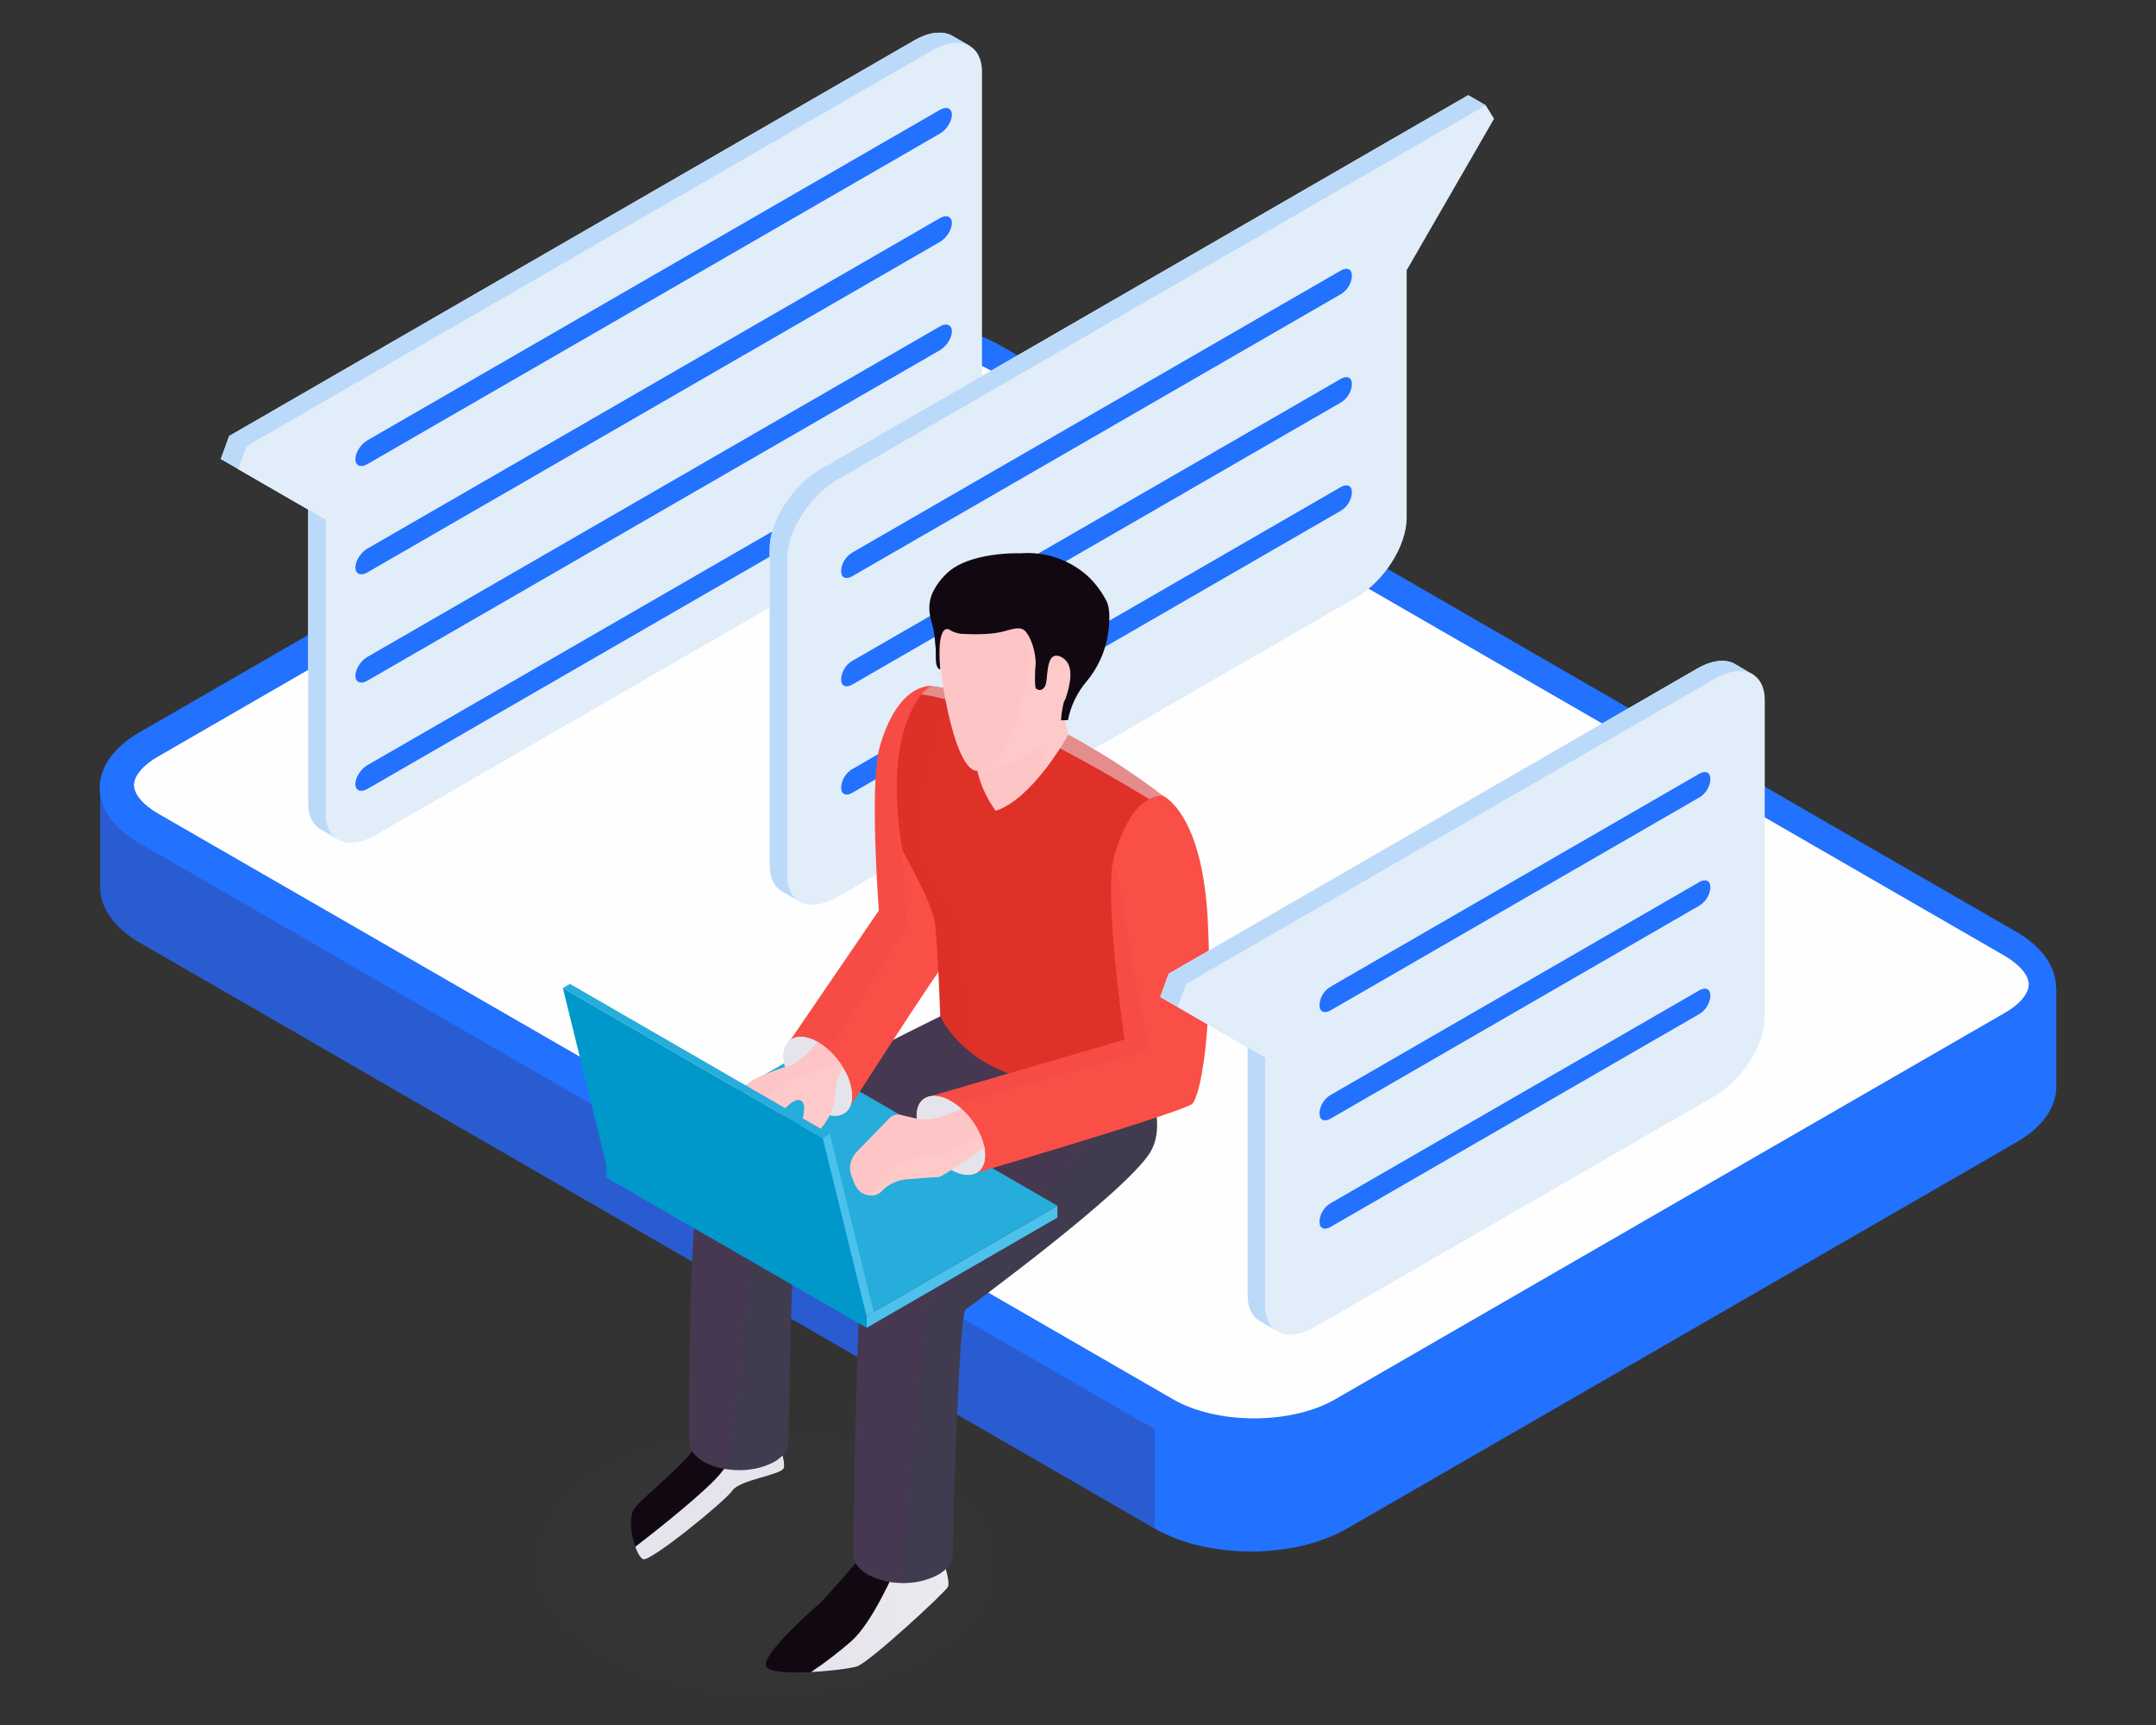<svg width="750" height="600" viewBox="0 0 750 600" fill="none" xmlns="http://www.w3.org/2000/svg">
<rect x="0" y="0" width="750" height="600" fill="#333333" stroke="none"/>
<path d="M715.31 343.4V378C715.31 385 710.69 392 701.46 397.31L468.59 531.68C450.12 542.31 420.18 542.31 401.71 531.68L48.71 327.91C39.48 322.55 34.86 315.59 34.86 308.59V273.39L69.92 277L281.55 154.92C300.02 144.24 329.91 144.24 348.38 154.92L666.26 338.34L715.31 343.4Z" fill="#2271FF"/>
<g opacity="0.5">
<path opacity="0.5" d="M401.71 452V531.64L48.71 327.87C39.48 322.51 34.86 315.55 34.86 308.55V273.35L69.92 277L401.71 452Z" fill="#421D46"/>
</g>
<path d="M701.36 362.69L468.47 497.09C450.01 507.75 420.08 507.75 401.61 497.09L48.53 293.31C30.07 282.65 30.07 265.37 48.53 254.71L281.42 120.32C299.88 109.66 329.81 109.66 348.28 120.32L701.36 324.09C719.82 334.75 719.82 352 701.36 362.69Z" fill="#2271FF"/>
<path d="M705.73 342.41C705.73 345.63 702.54 349.41 697.23 352.41L572.4 424.41L570.45 425.54L464.35 486.78C457.13 490.95 446.89 493.35 436.27 493.35C425.65 493.35 415.43 490.95 408.19 486.78L293.88 420.78L256.42 399.17L227.03 382.17L188.91 360.17L55.13 283.06C49.79 280 46.62 276.25 46.62 273.06C46.62 269.87 49.79 266.06 55.13 263.06L288 128.61C291.394 126.707 295.021 125.255 298.79 124.29C304.423 122.786 310.23 122.036 316.06 122.06C321.618 122.044 327.157 122.715 332.55 124.06C336.601 125.04 340.501 126.568 344.14 128.6L697.23 332.39C702.54 335.47 705.73 339.22 705.73 342.41Z" fill="#FFFEFF"/>
<path d="M436.27 489.46C426.34 489.46 416.82 487.26 410.16 483.46L295.85 417.46L258.39 395.85L57.1 279.64C52.31 276.89 50.57 274.19 50.57 273.04C50.57 271.89 52.31 269.19 57.09 266.44L290 132C293.096 130.27 296.404 128.949 299.84 128.07C305.136 126.671 310.593 125.975 316.07 126C321.298 125.987 326.508 126.622 331.58 127.89C335.284 128.762 338.848 130.145 342.17 132L695.26 335.81C700.01 338.57 701.78 341.33 701.78 342.41C701.78 343.49 700.04 346.26 695.25 349.04L570.43 421.04L568.43 422.18L462.33 483.41C455.73 487.26 446.22 489.46 436.27 489.46Z" fill="#FFFEFF"/>
<path d="M337.39 16L331.56 12.63C328.25 10.63 323.44 10.94 318.06 14.05L79.73 151.65L76.82 159.65L107.22 177.2V279.48C107.22 283.69 108.71 286.69 111.22 288.28L117.16 291.71L119.1 289.18C121.082 288.686 122.981 287.908 124.74 286.87L318.06 175.23C327.72 169.66 335.55 157.31 335.55 147.66V21.44C335.55 20.473 335.453 19.508 335.26 18.56L337.39 16Z" fill="url(#paint0_linear)"/>
<g style="mix-blend-mode:multiply">
<path d="M337.39 16L331.56 12.63C328.25 10.63 323.44 10.94 318.06 14.05L79.73 151.65L76.82 159.65L107.22 177.2V279.48C107.22 283.69 108.71 286.69 111.22 288.28L117.16 291.71L119.1 289.18C121.082 288.686 122.981 287.908 124.74 286.87L318.06 175.23C327.72 169.66 335.55 157.31 335.55 147.66V21.44C335.55 20.473 335.453 19.508 335.26 18.56L337.39 16Z" fill="#BBDAF9"/>
</g>
<path d="M82.88 163.21L113.28 180.76V283C113.28 292.66 121.11 296 130.76 290.39L324.12 178.75C333.77 173.17 341.6 160.82 341.6 151.17V25C341.6 15.34 333.77 12 324.12 17.61L85.79 155.16L82.88 163.21Z" fill="#E1EDF9"/>
<path d="M327 46.45L127.76 161.45C125.48 162.77 123.63 161.99 123.63 159.71C123.63 157.43 125.48 154.51 127.76 153.19L327 38.19C329.28 36.88 331.13 37.66 331.13 39.94C331.13 42.22 329.27 45.14 327 46.45Z" fill="#2271FF"/>
<path d="M327 84.12L127.76 199.12C125.48 200.43 123.63 199.65 123.63 197.37C123.63 195.09 125.48 192.17 127.76 190.85L327 75.86C329.28 74.54 331.13 75.32 331.13 77.6C331.13 79.88 329.27 82.8 327 84.12Z" fill="#2271FF"/>
<path d="M327 121.78L127.76 236.78C125.48 238.1 123.63 237.31 123.63 235.03C123.63 232.75 125.48 229.83 127.76 228.52L327 113.52C329.28 112.2 331.13 112.98 331.13 115.26C331.13 117.54 329.27 120.46 327 121.78Z" fill="#2271FF"/>
<path d="M327 159.44L127.76 274.44C125.48 275.76 123.63 274.98 123.63 272.7C123.63 270.42 125.48 267.5 127.76 266.18L327 151.18C329.28 149.86 331.13 150.65 331.13 152.93C331.13 155.21 329.27 158.13 327 159.44Z" fill="#2271FF"/>
<path d="M516.82 36.62L510.74 33.11L285.25 163.3C275.59 168.88 267.76 181.23 267.76 190.88V301.07C267.76 305.3 269.27 308.31 271.76 309.89L277.86 313.42L280.32 310.58C282.04 310.077 283.693 309.365 285.24 308.46L465.77 204.23C475.43 198.65 483.26 186.31 483.26 176.65V90.45L509.31 45.33L516.82 36.62Z" fill="#FFFEFF"/>
<g style="mix-blend-mode:multiply">
<path d="M516.82 36.62L510.74 33.11L285.25 163.3C275.59 168.88 267.76 181.23 267.76 190.88V301.07C267.76 305.3 269.27 308.31 271.76 309.89L277.86 313.42L280.32 310.58C282.04 310.077 283.693 309.365 285.24 308.46L465.77 204.23C475.43 198.65 483.26 186.31 483.26 176.65V90.45L509.31 45.33L516.82 36.62Z" fill="#BBDAF9"/>
</g>
<path d="M519.73 41.31L489.33 94V180.19C489.33 189.85 481.51 202.19 471.85 207.77L291.32 312C281.67 317.57 273.84 314.27 273.84 304.61V194.4C273.84 184.74 281.67 172.4 291.32 166.82L516.83 36.62L519.73 41.31Z" fill="#E1EDF9"/>
<path d="M466.44 102.32L296.44 200.45C294.33 201.67 292.62 200.95 292.62 198.84V198.22C292.746 196.992 293.156 195.809 293.82 194.768C294.483 193.726 295.38 192.854 296.44 192.22L466.44 94.09C468.55 92.87 470.26 93.59 470.26 95.7V96.32C470.134 97.549 469.724 98.731 469.06 99.772C468.397 100.814 467.5 101.686 466.44 102.32Z" fill="#2271FF"/>
<path d="M466.44 140L296.44 238.13C294.33 239.35 292.62 238.63 292.62 236.52V235.9C292.746 234.672 293.156 233.489 293.82 232.448C294.483 231.406 295.38 230.534 296.44 229.9L466.44 131.77C468.55 130.55 470.26 131.27 470.26 133.38V134C470.134 135.228 469.724 136.411 469.06 137.452C468.397 138.494 467.5 139.366 466.44 140Z" fill="#2271FF"/>
<path d="M466.44 177.64L296.44 275.78C294.33 277 292.62 276.27 292.62 274.16V273.54C292.743 272.311 293.153 271.128 293.817 270.086C294.48 269.044 295.379 268.172 296.44 267.54L466.44 169.4C468.55 168.18 470.26 168.91 470.26 171.02V171.64C470.137 172.869 469.727 174.052 469.063 175.094C468.4 176.136 467.501 177.008 466.44 177.64Z" fill="#2271FF"/>
<g style="mix-blend-mode:multiply" opacity="0.1">
<g style="mix-blend-mode:multiply" opacity="0.1">
<path d="M266.37 588.64C309.719 588.64 344.86 568.354 344.86 543.33C344.86 518.306 309.719 498.02 266.37 498.02C223.021 498.02 187.88 518.306 187.88 543.33C187.88 568.354 223.021 588.64 266.37 588.64Z" fill="#607080"/>
</g>
</g>
<path d="M266.48 579.64C267.36 581.64 274.69 581.97 282.15 581.58C289.03 581.23 296.01 580.29 298.08 579.64C302.34 578.32 328.67 553.99 329.73 552.02C330.79 550.05 327.73 541.82 327.73 541.82L313.84 540.43L301.5 539.2C301.5 539.2 287.9 555.32 284.5 558.29C281.1 561.26 264.84 575.73 266.48 579.64Z" fill="#110812"/>
<path d="M221 538C221.81 540.32 222.84 542 223.75 542.36C226.33 543.23 252.21 522.23 254.75 518.48C257.29 514.73 271.75 513.02 272.61 510.7C273.47 508.38 270.61 501.3 270.61 501.3C266.906 499.575 263.075 498.137 259.15 497C252.92 495.19 246.2 494.42 244.74 498.68C241.87 507.01 223.45 520.52 220.58 524.85C218.71 527.63 219.51 533.8 221 538Z" fill="#110812"/>
<path style="mix-blend-mode:multiply" d="M282.15 581.58C289.03 581.23 296.01 580.29 298.08 579.64C302.34 578.32 328.67 553.99 329.73 552.02C330.79 550.05 327.73 541.82 327.73 541.82L313.84 540.43C310.64 548.08 303.24 564.56 296.14 570.86C291.701 574.717 287.029 578.297 282.15 581.58Z" fill="url(#paint1_linear)"/>
<path style="mix-blend-mode:multiply" d="M221 538C221.81 540.32 222.84 542 223.75 542.36C226.33 543.23 252.21 522.23 254.75 518.48C257.29 514.73 271.75 513.02 272.61 510.7C273.47 508.38 270.61 501.3 270.61 501.3C266.906 499.575 263.075 498.137 259.15 497C257.065 503.66 253.46 509.743 248.62 514.77C241 522.47 225.81 534.32 221 538Z" fill="url(#paint2_linear)"/>
<path d="M399.94 401.1C390.83 415.24 338.11 453.83 335.85 455.54C333.59 457.25 331.27 535.85 331.46 540.38C331.55 543.01 329.88 545.65 326.46 547.68C323.149 549.439 319.486 550.433 315.74 550.59C314.818 550.66 313.892 550.66 312.97 550.59C309.134 550.472 305.375 549.491 301.97 547.72C298.55 545.78 296.84 543.19 296.84 540.6C296.84 540.6 298.09 442.6 300.49 434.46C302.85 426.61 321.38 401.61 322.49 400.03C320.87 400.59 299.99 407.98 287.42 413.9C282.61 416.21 279.01 418.24 278.13 419.63C274.94 424.71 274.39 501.37 274.39 501.37C274.39 503.91 272.72 506.5 269.39 508.44C267.346 509.545 265.148 510.341 262.87 510.8C259.799 511.417 256.647 511.525 253.54 511.12C250.495 510.806 247.543 509.895 244.85 508.44C241.48 506.5 239.77 503.91 239.77 501.37C239.77 501.37 239.77 497.86 239.77 492.08C239.77 469.81 240.28 414.17 244.86 403.64C250.68 390.42 327.16 353.5 327.16 353.5L375.81 365.65L376.81 365.89L386.61 363.02L391.28 361.68C392.749 363.841 394.104 366.078 395.34 368.38C397.215 371.707 398.807 375.186 400.1 378.78C402.66 386.22 404 394.77 399.94 401.1Z" fill="#403B4E"/>
<g style="mix-blend-mode:multiply" opacity="0.5">
<g style="mix-blend-mode:multiply" opacity="0.5">
<path d="M405.11 374.35L400 378.74L385.86 390.89L322.6 454.06L312.95 550.55C309.114 550.432 305.355 549.451 301.95 547.68C298.53 545.74 296.82 543.15 296.82 540.56C296.82 540.56 298.07 442.56 300.47 434.42C302.83 426.57 321.36 401.57 322.47 399.99C320.85 400.55 299.97 407.94 287.4 413.86L263.6 416.63L253.5 511.08C250.455 510.766 247.503 509.855 244.81 508.4C241.44 506.46 239.73 503.87 239.73 501.33C239.73 501.33 239.73 497.82 239.73 492.04C239.73 469.77 240.24 414.13 244.82 403.6C250.64 390.38 327.12 353.46 327.12 353.46L375.77 365.61L376.77 365.85L386.57 362.98L395.3 368.34L405.11 374.35Z" fill="#582F5C"/>
</g>
</g>
<path d="M301.46 461.86V457.74L367.85 419.39V423.5L301.46 461.86Z" fill="#4CC1EC"/>
<path d="M211.01 405.52V409.64L301.46 461.86V457.74L211.01 405.52Z" fill="#0098CA"/>
<path d="M301.46 457.74L256.23 431.63L211.01 405.52L277.4 367.17L367.85 419.39L301.46 457.74Z" fill="#26ADDB"/>
<path d="M329.75 333.5C327.02 336.23 295.6 385.07 295.6 385.07L288.6 377.63L282.29 371L274.39 362.59L305.72 316.71C305.72 316.71 302.39 272.71 305.99 259.92C309.59 247.13 315.88 239.03 323.6 238.57C323.6 238.57 323.88 238.57 324.29 239.08C324.803 239.845 325.194 240.685 325.45 241.57C326.88 245.57 328.68 254.93 329.75 276.74C331.59 315.34 332.47 330.77 329.75 333.5Z" fill="#FA4F47"/>
<path d="M272.61 367.49C272.61 374.07 277.94 382.49 284.51 386.26C291.08 390.03 296.41 387.81 296.41 381.26C296.41 374.71 291.09 366.26 284.51 362.49C277.93 358.72 272.61 360.92 272.61 367.49Z" fill="#FA4F47"/>
<path style="mix-blend-mode:multiply" d="M272.6 367.48C272.612 368.712 272.777 369.938 273.09 371.13C274.855 377.432 278.938 382.833 284.52 386.25C285.801 387.02 287.199 387.574 288.66 387.89C293.18 388.83 296.41 386.34 296.41 381.24C296.252 377.838 295.218 374.535 293.41 371.65C291.259 367.899 288.207 364.744 284.53 362.47C277.93 358.66 272.6 360.92 272.6 367.48Z" fill="url(#paint3_linear)"/>
<path d="M411.26 324.81C408.67 355.59 393.42 375.27 393.42 375.27C385.656 376.851 377.724 377.456 369.81 377.07C355.58 376.38 345.69 371.95 339.08 367.14C330.16 360.67 327.08 353.46 327.08 353.46C327.08 353.46 326.2 328.46 325.27 321.21C324.34 313.96 313.91 295.79 313.91 295.79C308.31 262.43 315.98 247.32 320.56 241.54C321.428 240.399 322.455 239.389 323.61 238.54C326.769 238.956 329.901 239.557 332.99 240.34C369.73 248.94 404.34 276.71 404.34 276.71C404.62 277.4 404.85 278.14 405.12 278.88C408.528 288.457 410.627 298.451 411.36 308.59C411.45 309.89 411.55 311.09 411.59 312.33C411.715 316.493 411.605 320.66 411.26 324.81Z" fill="#DF3128"/>
<g style="mix-blend-mode:multiply" opacity="0.25">
<g style="mix-blend-mode:multiply" opacity="0.25">
<path d="M339.08 367.14C330.16 360.67 327.08 353.46 327.08 353.46C327.08 353.46 326.2 328.46 325.27 321.21C324.34 313.96 313.91 295.79 313.91 295.79C308.31 262.43 315.98 247.32 320.56 241.54C321.428 240.399 322.455 239.389 323.61 238.54C326.769 238.956 329.901 239.557 332.99 240.34L330.77 242.93C330.77 242.93 316.54 289.69 321.11 297.22C325.68 304.75 334.65 319.77 334.65 319.77L339.08 367.14Z" fill="#BD221E"/>
</g>
</g>
<path style="mix-blend-mode:color-burn" opacity="0.5" d="M320.56 241.55C346.44 244.62 399.8 278 399.8 278L405.1 278.87C404.84 278.16 404.58 277.42 404.33 276.71C404.33 276.71 363.56 244.01 323.6 238.55C322.45 239.401 321.426 240.411 320.56 241.55V241.55Z" fill="url(#paint4_linear)"/>
<path d="M414.77 383.91C412.05 386.64 339.77 407.91 339.77 407.91L334.92 400.42L324.52 384.62L322.58 381.62L391.16 361.62C391.16 361.62 383.86 310.74 387.51 298.04C390.42 287.96 394.39 280.75 399.8 277.98C401.192 277.212 402.742 276.77 404.33 276.69C404.33 276.69 418.33 282.14 420.18 320.69C422.03 359.24 417.5 381.19 414.77 383.91Z" fill="#FA4F47"/>
<path d="M318.86 388.05C318.86 394.62 324.19 403.05 330.76 406.82C337.33 410.59 342.66 408.36 342.66 401.82C342.66 395.28 337.33 386.82 330.76 383.05C324.19 379.28 318.86 381.48 318.86 388.05Z" fill="#FA4F47"/>
<path style="mix-blend-mode:multiply" d="M318.86 388.06C318.85 388.395 318.873 388.73 318.93 389.06C319.38 395.42 324.52 403.21 330.75 406.82C337.44 410.57 342.67 408.31 342.67 401.82C342.655 400.966 342.582 400.114 342.45 399.27C341.244 394.051 338.449 389.334 334.45 385.77C333.329 384.731 332.094 383.822 330.77 383.06C324.19 379.24 318.86 381.47 318.86 388.06Z" fill="url(#paint5_linear)"/>
<path style="mix-blend-mode:multiply" d="M296.43 381.23C296.43 386.36 293.19 388.81 288.67 387.89C287.194 387.59 285.784 387.024 284.51 386.22C278.927 382.812 274.845 377.411 273.09 371.11C272.769 369.919 272.598 368.693 272.58 367.46C272.58 364.83 273.46 362.89 274.94 361.78C277.11 360.07 280.58 360.21 284.51 362.47C285.953 363.315 287.295 364.321 288.51 365.47C290.461 367.289 292.127 369.393 293.45 371.71C295.25 374.572 296.277 377.852 296.43 381.23Z" fill="url(#paint6_linear)"/>
<path style="mix-blend-mode:multiply" d="M342.68 401.8C342.68 408.31 337.42 410.58 330.95 406.93C324.48 403.28 319.39 395.42 318.95 389.04C318.929 388.707 318.929 388.373 318.95 388.04C318.95 384.65 320.41 382.5 322.65 381.63L324.03 381.2C326.429 381.061 328.809 381.696 330.82 383.01C331.408 383.334 331.979 383.688 332.53 384.07C333.18 384.58 333.83 385.07 334.47 385.69C338.479 389.262 341.276 393.995 342.47 399.23C342.611 400.079 342.682 400.939 342.68 401.8Z" fill="url(#paint7_linear)"/>
<path d="M342.45 399.26C339.08 401.47 334.37 404.71 330.95 406.93C329.6 407.869 328.179 408.701 326.7 409.42C325.08 409.42 319.49 409.88 315.28 410.21C312.049 410.492 309.03 411.934 306.78 414.27C306.077 415.022 305.158 415.539 304.15 415.75C303.488 415.866 302.812 415.866 302.15 415.75C301.199 415.609 300.294 415.246 299.51 414.69C298.606 414.019 297.89 413.127 297.43 412.1L296.28 409.24C295.71 407.812 295.563 406.25 295.857 404.741C296.152 403.231 296.875 401.839 297.94 400.73L309.45 388.9C309.926 388.408 310.518 388.044 311.172 387.843C311.826 387.642 312.52 387.61 313.19 387.75L318.65 389.04H318.92C324.47 390.24 329.18 387.8 334.4 385.72C336.772 387.848 338.746 390.381 340.23 393.2C340.36 393.48 340.5 393.76 340.64 394.08C341.447 395.729 342.054 397.468 342.45 399.26V399.26Z" fill="#FEC9C9"/>
<g style="mix-blend-mode:multiply" opacity="0.15">
<g style="mix-blend-mode:multiply" opacity="0.15">
<path d="M340.65 394.08C335.94 397.36 328.91 401.89 326.74 401.61C323.37 401.24 312.88 403.32 310.61 405.54C309.18 406.93 305.02 412.1 302.16 415.75C301.209 415.609 300.304 415.246 299.52 414.69C298.616 414.019 297.9 413.127 297.44 412.1L296.29 409.24C295.72 407.812 295.573 406.25 295.867 404.741C296.162 403.231 296.885 401.839 297.95 400.73L309.46 388.9C309.936 388.408 310.528 388.044 311.182 387.843C311.836 387.642 312.53 387.61 313.2 387.75L318.66 389.04H318.93C324.48 390.24 329.19 387.8 334.41 385.72C336.782 387.848 338.756 390.381 340.24 393.2C340.37 393.48 340.51 393.76 340.65 394.08Z" fill="#CF3838"/>
</g>
</g>
<path d="M293.42 371.67C291.697 373.622 290.744 376.136 290.74 378.74C290.719 381.904 290.013 385.025 288.67 387.89C287.606 389.947 286.259 391.845 284.67 393.53C282.73 395.88 276.45 396.67 276.45 396.67C277.408 394.571 278.223 392.409 278.89 390.2C279.96 386.59 280.42 382.85 277.83 382.62C272.83 382.2 261.83 401.62 261.83 401.62L258.64 399.4C258.51 399.281 258.369 399.174 258.22 399.08L255 396.85L258.66 380.12C258.879 379.076 259.34 378.099 260.005 377.265C260.67 376.432 261.521 375.766 262.49 375.32C265.935 373.72 269.468 372.315 273.07 371.11C273.44 371.02 273.86 370.88 274.18 370.79C277.42 370.05 281.71 365.66 284.53 362.47C286.816 363.859 288.862 365.608 290.59 367.65C290.86 367.97 291.09 368.29 291.33 368.65C292.107 369.599 292.806 370.609 293.42 371.67V371.67Z" fill="#FEC9C9"/>
<g style="mix-blend-mode:multiply" opacity="0.15">
<g style="mix-blend-mode:multiply" opacity="0.15">
<path d="M291.35 368.62C288.975 370.64 286.154 372.065 283.12 372.78C277.39 374.16 269.4 377.26 265.84 384.1C262.97 389.74 260.25 395.1 258.21 399.1L255 396.85L258.66 380.12C258.879 379.076 259.34 378.099 260.005 377.265C260.67 376.432 261.521 375.766 262.49 375.32C265.935 373.72 269.468 372.315 273.07 371.11C273.44 371.02 273.86 370.88 274.18 370.79C277.42 370.05 281.71 365.66 284.53 362.47C286.816 363.859 288.862 365.608 290.59 367.65C290.88 368 291.11 368.29 291.35 368.62Z" fill="#CF3838"/>
</g>
</g>
<path d="M286.25 395.87L301.46 457.74L211.01 405.52L195.8 343.65L286.25 395.87Z" fill="#0098CA"/>
<path d="M288.71 394.45L286.25 395.87L195.8 343.65L198.26 342.22L288.71 394.45Z" fill="#26ADDB"/>
<path d="M301.46 457.74L303.92 456.32L288.71 394.45L286.25 395.87L301.46 457.74Z" fill="#4CC1EC"/>
<path d="M371.57 255.54C371.57 255.54 370.57 257.48 368.75 260.3C367.36 262.43 365.6 265.06 363.48 267.74C358.86 273.66 352.8 279.9 346.38 282.02C346.38 282.02 337.55 270.79 339.73 258.73C341.25 250.64 351.93 246.25 358.86 244.31C358.95 244.31 359.04 244.31 359.13 244.22C361.003 243.693 362.902 243.262 364.82 242.93L369.82 247.18L371.57 255.54Z" fill="#FEC9C9"/>
<g style="mix-blend-mode:multiply" opacity="0.15">
<g style="mix-blend-mode:multiply" opacity="0.15">
<path d="M363.48 267.74C358.86 273.66 352.8 279.9 346.38 282.02C346.38 282.02 337.55 270.79 339.73 258.73C341.25 250.64 351.93 246.25 358.86 244.31L363.48 267.74Z" fill="#CF3838"/>
</g>
</g>
<path d="M381 209.75C377.44 222.32 375.17 235.86 373.79 243.3C369.26 248.61 368.2 247.78 368.2 247.78L367 256.05C367 256.05 351.15 268.62 340.61 268.11C340.52 268.11 340.43 268.16 340.33 268.11C340.054 268.13 339.776 268.13 339.5 268.11C331.42 266.9 325.82 229.8 326.79 222.36C327.53 216.77 328.79 207.57 335.2 201.52C337.696 199.186 340.729 197.503 344.03 196.62C355.53 193.25 374.71 193.81 381 209.75Z" fill="#FEC9C9"/>
<g style="mix-blend-mode:multiply" opacity="0.15">
<g style="mix-blend-mode:multiply" opacity="0.15">
<path d="M362.83 207L359.13 219.47C359.13 219.47 356.27 265.47 340.65 268.13C340.56 268.13 340.47 268.18 340.37 268.13C340.094 268.15 339.816 268.15 339.54 268.13C331.46 266.92 325.86 229.82 326.83 222.38C327.57 216.79 328.83 207.59 335.24 201.54L362.83 207Z" fill="#CF3838"/>
</g>
</g>
<path d="M324.74 219C325.1 221.17 325.32 223.39 325.49 225.59C325.68 228.43 325.03 232.31 327.1 232.89C327.04 232.25 327.04 231.53 326.97 230.89C326.81 229.08 326.07 217.29 330.27 218.97C330.383 219.083 330.511 219.181 330.65 219.26C331.545 219.77 332.518 220.128 333.53 220.32C334.005 220.432 334.492 220.489 334.98 220.49C349.26 221.2 350.26 218.49 354.53 218.55C355.09 218.593 355.631 218.775 356.104 219.079C356.577 219.382 356.967 219.799 357.24 220.29C359.41 223.17 360.5 228.82 360.24 231.29C359.91 234.68 359.98 239.1 360.33 239.46C360.411 239.494 360.489 239.538 360.56 239.59C360.872 239.853 361.267 239.997 361.675 239.997C362.083 239.997 362.478 239.853 362.79 239.59C363.063 239.343 363.302 239.06 363.5 238.75C364.82 236.75 363.37 226.8 368.41 228.19C371.96 229.51 374.03 233.19 370.64 243.11C370.565 243.304 370.467 243.488 370.35 243.66C370.232 243.801 370.143 243.964 370.09 244.14C369.565 246.239 369.23 248.381 369.09 250.54L371.51 250.47C372.473 245.495 374.709 240.854 378 237C381.902 232.336 384.46 226.698 385.4 220.69C386.11 216.1 386.17 211.58 384.98 209.19C383.298 205.862 381.044 202.856 378.32 200.31C375.162 197.498 371.469 195.352 367.462 194.002C363.454 192.651 359.216 192.123 355 192.45C355 192.45 337 191.74 329.09 199.69C327.326 201.377 325.853 203.343 324.73 205.51C324.043 206.831 323.593 208.263 323.4 209.74C322.84 213.48 324.26 216.46 324.74 219Z" fill="#110812"/>
<g style="mix-blend-mode:multiply" opacity="0.25">
<g style="mix-blend-mode:multiply" opacity="0.25">
<path d="M320.55 241.54C320.55 241.54 307.66 259.1 313.34 292.23L315.47 322L288.47 365.39C287.27 364.253 285.953 363.248 284.54 362.39C280.54 360.13 277.1 359.99 274.93 361.7L305.71 316.6C305.71 316.6 302.38 272.6 305.98 259.81C309.58 247.02 315.87 238.92 323.59 238.46C323.59 238.46 323.87 238.46 324.28 238.97L320.55 241.54Z" fill="#BD221E"/>
</g>
</g>
<g style="mix-blend-mode:multiply" opacity="0.25">
<g style="mix-blend-mode:multiply" opacity="0.25">
<path d="M399.48 365.43L332.48 384.1C331.929 383.718 331.358 383.364 330.77 383.04C328.759 381.726 326.379 381.091 323.98 381.23L391.17 361.64C391.17 361.64 383.87 310.76 387.52 298.06L399.48 365.43Z" fill="#BD221E"/>
</g>
</g>
<path d="M610.15 234.86L603.77 231.1C600.55 229.1 595.77 229.47 590.36 232.58L406.54 338.7L403.63 346.75L434 364.3V450.5C434 454.76 435.52 457.78 438 459.35L443.61 462.6L443.45 460.55C446.286 460.29 449.023 459.38 451.45 457.89L590.29 377.73C599.94 372.15 607.77 359.81 607.77 350.15V240C607.769 239.28 607.716 238.562 607.61 237.85L610.15 234.86Z" fill="#FFFEFF"/>
<g style="mix-blend-mode:multiply">
<path d="M610.15 234.86L603.77 231.1C600.55 229.1 595.77 229.47 590.36 232.58L406.54 338.7L403.63 346.75L434 364.3V450.5C434 454.76 435.52 457.78 438 459.35L443.61 462.6L443.45 460.55C446.286 460.29 449.023 459.38 451.45 457.89L590.29 377.73C599.94 372.15 607.77 359.81 607.77 350.15V240C607.769 239.28 607.716 238.562 607.61 237.85L610.15 234.86Z" fill="#BBDAF9"/>
</g>
<path d="M409.69 350.3L440.09 367.85V454.05C440.09 463.7 447.92 467.05 457.58 461.44L596.41 381.28C606.07 375.7 613.9 363.36 613.9 353.7V243.52C613.9 233.86 606.07 230.52 596.41 236.13L412.6 342.25L409.69 350.3Z" fill="#E1EDF9"/>
<path d="M591.14 277.37L462.85 351.44C460.74 352.66 459.03 351.93 459.03 349.82V349.2C459.153 347.971 459.563 346.788 460.227 345.746C460.89 344.704 461.789 343.832 462.85 343.2L591.14 269.13C593.25 267.91 594.96 268.64 594.96 270.75V271.36C594.837 272.59 594.427 273.775 593.764 274.819C593.1 275.862 592.202 276.736 591.14 277.37Z" fill="#2271FF"/>
<path d="M591.14 315L462.85 389.1C460.74 390.32 459.03 389.6 459.03 387.49V386.87C459.156 385.642 459.566 384.459 460.23 383.418C460.893 382.376 461.79 381.504 462.85 380.87L591.14 306.8C593.25 305.59 594.96 306.31 594.96 308.42V309C594.834 310.228 594.424 311.411 593.76 312.452C593.097 313.494 592.2 314.366 591.14 315Z" fill="#2271FF"/>
<path d="M591.14 352.7L462.85 426.76C460.74 427.98 459.03 427.26 459.03 425.15V424.53C459.156 423.302 459.566 422.119 460.23 421.078C460.893 420.036 461.79 419.164 462.85 418.53L591.14 344.47C593.25 343.25 594.96 343.97 594.96 346.08V346.7C594.834 347.928 594.424 349.111 593.76 350.152C593.097 351.194 592.2 352.066 591.14 352.7Z" fill="#2271FF"/>
<defs>
<linearGradient id="paint0_linear" x1="78.43" y1="233.23" x2="366.71" y2="66.79" gradientUnits="userSpaceOnUse">
<stop offset="0.02" stop-color="#EBFFFF"/>
<stop offset="1" stop-color="white"/>
</linearGradient>
<linearGradient id="paint1_linear" x1="329.95" y1="561" x2="282.15" y2="561" gradientUnits="userSpaceOnUse">
<stop offset="0.01" stop-color="#EBEAF0"/>
<stop offset="0.99" stop-color="#E5E4EC"/>
</linearGradient>
<linearGradient id="paint2_linear" x1="-186619" y1="24085.1" x2="-183939" y2="24085.1" gradientUnits="userSpaceOnUse">
<stop offset="0.01" stop-color="#EBEAF0"/>
<stop offset="0.99" stop-color="#E5E4EC"/>
</linearGradient>
<linearGradient id="paint3_linear" x1="-85667" y1="10669" x2="-86206.2" y2="10630.4" gradientUnits="userSpaceOnUse">
<stop offset="0.01" stop-color="#EBEAF0"/>
<stop offset="0.99" stop-color="#E5E4EC"/>
</linearGradient>
<linearGradient id="paint4_linear" x1="-308965" y1="10809.6" x2="-315651" y2="9652.18" gradientUnits="userSpaceOnUse">
<stop offset="0.01" stop-color="#EBEAF0"/>
<stop offset="0.99" stop-color="#E5E4EC"/>
</linearGradient>
<linearGradient id="paint5_linear" x1="-86731" y1="11242.7" x2="-87269.9" y2="11204" gradientUnits="userSpaceOnUse">
<stop offset="0.01" stop-color="#EBEAF0"/>
<stop offset="0.99" stop-color="#E5E4EC"/>
</linearGradient>
<linearGradient id="paint6_linear" x1="7354.84" y1="10668.6" x2="6760.22" y2="10625.9" gradientUnits="userSpaceOnUse">
<stop offset="0.01" stop-color="#EBEAF0"/>
<stop offset="0.99" stop-color="#E5E4EC"/>
</linearGradient>
<linearGradient id="paint7_linear" x1="8468.82" y1="11265.6" x2="7877.96" y2="11223.4" gradientUnits="userSpaceOnUse">
<stop offset="0.01" stop-color="#EBEAF0"/>
<stop offset="0.99" stop-color="#E5E4EC"/>
</linearGradient>
</defs>
</svg>
